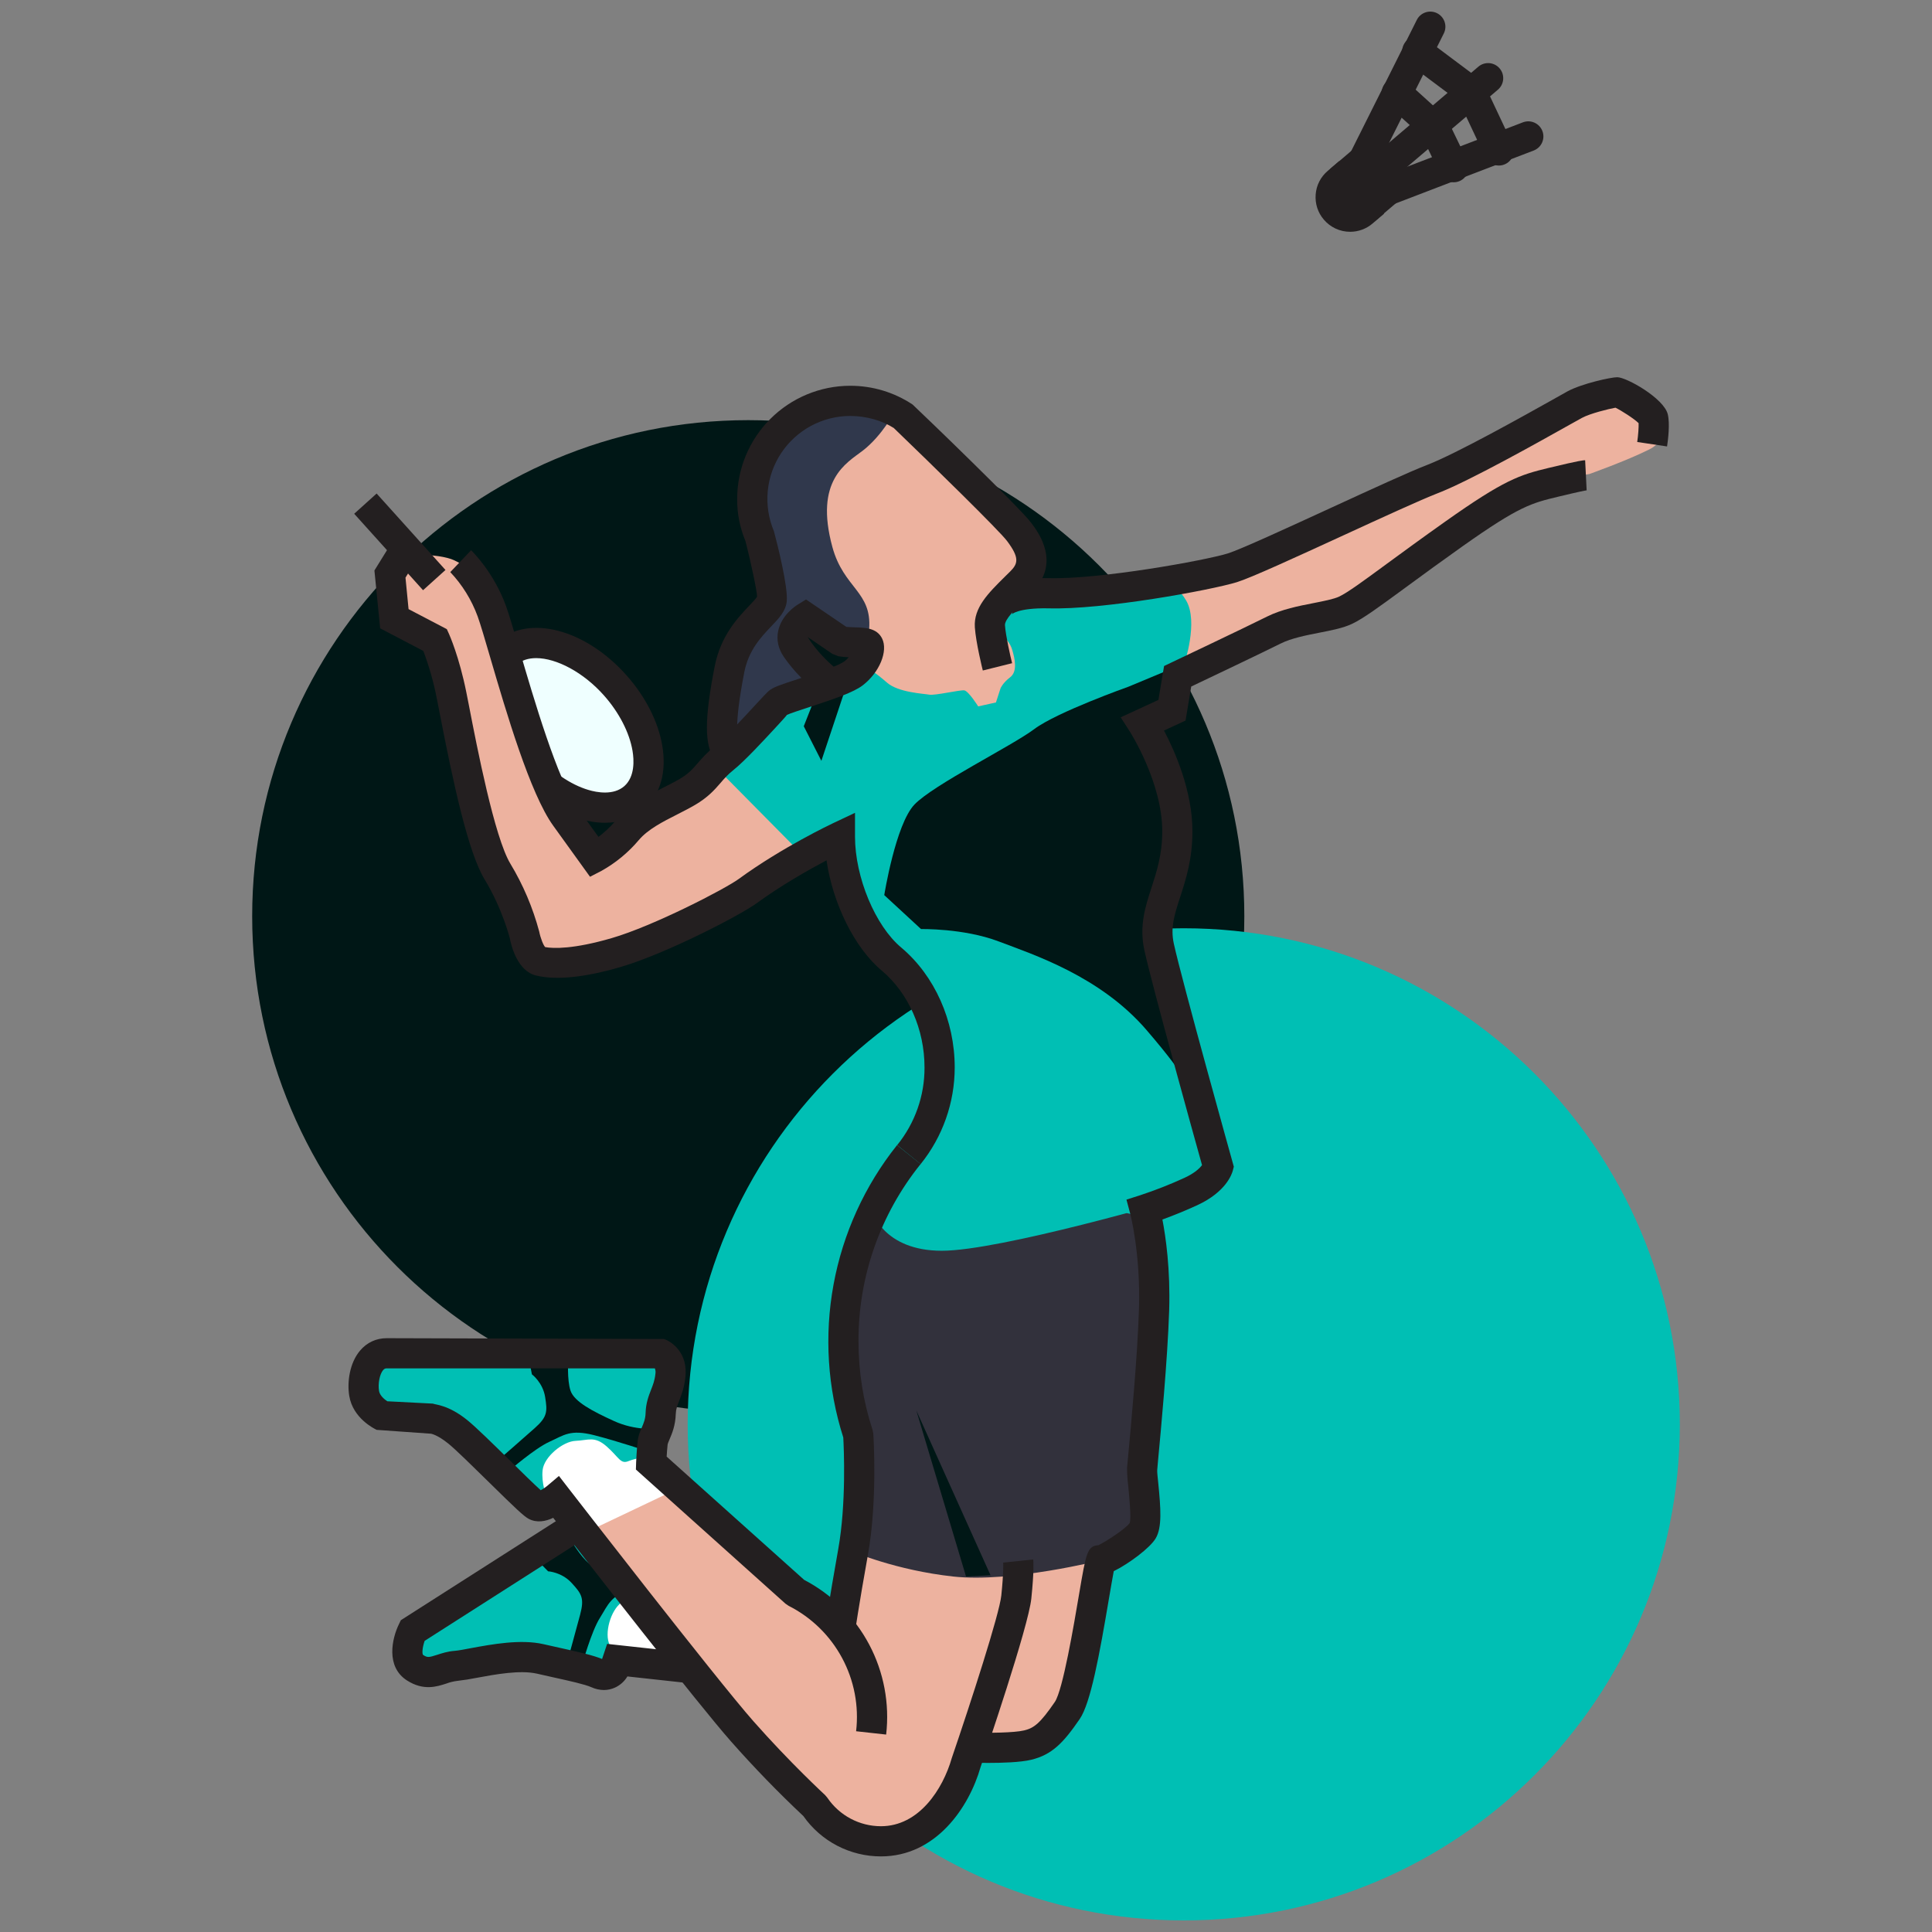 <svg width="100" height="100" viewBox="0 0 100 100" fill="none" xmlns="http://www.w3.org/2000/svg">
<rect x="0" y="0" width="100" height="100" fill="#808080" stroke="none"/>
<path d="M38.73 73.1C52.91 73.1 64.406 61.604 64.406 47.423C64.406 33.243 52.91 21.747 38.73 21.747C24.549 21.747 13.053 33.243 13.053 47.423C13.053 61.604 24.549 73.1 38.73 73.1Z" fill="#001716"/>
<path d="M61.27 99.4C75.451 99.4 86.947 87.904 86.947 73.723C86.947 59.543 75.451 48.047 61.27 48.047C47.09 48.047 35.594 59.543 35.594 73.723C35.594 87.904 47.09 99.4 61.27 99.4Z" fill="#00BFB4"/>
<path d="M32.795 82.18L31.414 83.522L31.12 84.889L31.967 85.931L35.191 86.355L34.539 84.237L32.716 83.066L32.795 82.18Z" fill="white"/>
<path d="M32.469 86.172C32.469 86.172 31.881 85.77 31.566 85.159C31.25 84.549 31.62 83.338 32.156 82.955C32.692 82.57 32.822 82.191 33.661 82.309C34.5 82.428 34.764 82.692 35.016 82.32C35.267 81.95 35.797 81.511 35.797 81.511L34.614 79.016L33.777 76.73L32.38 76.922L27.509 80.222L22.577 83.681L21.28 85.084L21.573 86.53L22.73 86.742L24.991 85.441L27.334 85.919L31.639 86.7L32.469 86.172Z" fill="#00BFB4"/>
<path d="M28.37 81.331C28.37 81.331 29.067 81.367 29.586 81.931C30.106 82.495 30.255 82.719 30.028 83.572C29.802 84.423 29.403 85.858 29.403 85.858L30.133 86.165C30.133 86.165 30.606 84.447 31.05 83.744C31.492 83.04 31.581 82.603 32.795 82.181C34.009 81.759 35.628 81.33 35.628 81.33L35.273 80.13C35.273 80.13 34.466 80.811 33.247 81.005C32.028 81.198 30.983 81.3 30.511 80.939C30.038 80.58 29.506 79.642 29.506 79.642L27.83 80.781L28.37 81.331Z" fill="#001716"/>
<path d="M29.884 78.477L35.027 76.589L40.431 82.058L42.58 83.489L44.142 82.317L44.467 79.258L59.181 78.216L58.073 80.234L56.837 82.644L55.209 89.414L51.694 90.325L50.392 90.456L49.284 93.32L45.573 95.73L40.822 92.409L34.441 84.727L29.884 78.477ZM44.956 33.391L42.448 29.583L41.375 23.383L41.277 21.136L45.623 20.941L49.334 24.309L52.312 26.849L53.386 29.242L54.266 30.706L60.858 29.925L75.978 23.984L82.162 20.73L84.181 20.339L86.003 21.608C86.003 21.608 86.525 22.683 85.353 23.269C84.181 23.855 82.259 24.538 82.259 24.538L80.112 24.863L77.703 26.1L73.667 28.769L68.881 31.731L62.241 34.011L60.158 35.769L50.652 37.981L45.867 37.2L44.175 34.856L44.956 33.391Z" fill="#EDB29F"/>
<path d="M45.639 62.136L48.503 63.372L56.837 62.395L59.311 63.047L59.636 69.231L59.05 76.458L59.148 79.225L57 80.756C57 80.756 52.344 81.928 49.35 81.602C46.356 81.275 44.158 80.316 44.158 80.316L44.206 76.133L43.653 69.427L44.597 64.153L45.639 62.136Z" fill="#32313C"/>
<path d="M35.711 40.619C35.711 40.619 36.394 40.667 38.202 42.572C40.009 44.477 40.202 45.16 40.202 45.16L42.791 43.645L43.523 44.086L44.353 46.527L47.039 50.775L48.358 55.658L46.941 60.102L45.134 62.689C45.134 62.689 45.72 64.739 48.748 64.739C51.777 64.739 60.955 62.055 60.955 62.055L63.055 60.394L61.541 55.316L60.32 48.431L59.636 37.347L60.873 36.484L61.295 34.369C61.295 34.369 62.045 32.188 61.394 31.081C60.744 29.974 59.897 30.136 59.897 30.136L53.322 30.722L52.052 30.95L51.564 32.578C51.564 32.578 52.214 33.066 52.377 33.588C52.541 34.108 52.672 34.76 52.286 35.055C51.9 35.349 51.789 35.623 51.789 35.623L51.55 36.359L50.631 36.563C50.631 36.563 50.134 35.772 49.914 35.734C49.695 35.699 48.389 36.011 48.095 35.955C47.8 35.9 46.495 35.845 45.908 35.33C45.32 34.814 44.841 34.522 44.841 34.522L42.319 35.769L39.975 36.614L37.144 39.805L35.711 40.619Z" fill="#00BFB4"/>
<path d="M44.247 84.528L42.7 84.309C42.7 84.309 42.897 82.931 43.388 80.18C43.809 77.823 43.678 74.953 43.648 74.402C42.832 71.846 42.658 69.127 43.144 66.488C43.629 63.849 44.758 61.37 46.431 59.272L47.652 60.25C45.558 62.849 44.423 66.089 44.436 69.427C44.436 70.999 44.681 72.541 45.163 74.011L45.202 74.203C45.211 74.344 45.425 77.656 44.927 80.453C44.442 83.161 44.248 84.52 44.247 84.528Z" fill="#231F20"/>
<path d="M46.355 21.234C46.355 21.234 45.67 22.55 44.647 23.333C43.816 23.969 42.139 24.849 43.084 28.314C43.67 30.462 45.134 30.609 44.987 32.562C44.962 32.906 44.956 33.391 44.956 33.391C44.956 33.391 43.572 33.781 43.084 33.466C42.597 33.15 42.4 32.586 42.205 32.294C42.009 32.002 41.009 32.439 41.058 32.83C41.106 33.22 41.545 34.612 41.839 34.711C42.133 34.809 41.961 35.93 41.961 35.93L39.445 36.688L38.397 38.788L37.225 36.517L39.225 32.074L39.739 30.78L38.983 27.386L39.617 23.675L41.766 21.087L45.623 20.941L46.355 21.234Z" fill="#30384C"/>
<path d="M37.011 39.336C36.455 38.606 36.45 37.245 36.995 34.477C37.306 32.898 38.199 31.963 38.786 31.345C38.938 31.186 39.145 30.967 39.186 30.884C39.192 30.65 38.886 29.174 38.581 27.995C38.294 27.307 38.149 26.567 38.156 25.82C38.157 24.269 38.774 22.781 39.871 21.684C40.968 20.587 42.455 19.969 44.006 19.967C45.163 19.967 46.28 20.303 47.236 20.939C47.898 21.559 52.77 26.256 53.377 27.064C53.761 27.578 54.933 29.142 53.402 30.674L53.12 30.955C52.542 31.525 51.997 32.064 52.017 32.364C52.055 32.906 52.295 33.964 52.386 34.327L50.87 34.705C50.855 34.647 50.511 33.261 50.458 32.467C50.391 31.455 51.145 30.708 52.02 29.842L52.297 29.569C52.702 29.164 52.766 28.856 52.125 28.002C51.728 27.47 48.317 24.131 46.261 22.153C45.673 21.777 44.855 21.53 44.006 21.53C43.298 21.531 42.602 21.707 41.978 22.043C41.355 22.378 40.824 22.863 40.433 23.453C40.042 24.044 39.803 24.721 39.738 25.426C39.673 26.131 39.782 26.842 40.058 27.494C40.261 28.245 40.792 30.392 40.722 31.125C40.669 31.633 40.322 32 39.917 32.422C39.398 32.969 38.752 33.647 38.527 34.78C37.949 37.733 38.199 38.305 38.253 38.389L37.011 39.336Z" fill="#231F20"/>
<path d="M42.319 35.769L41.603 37.59L42.514 39.381L43.816 35.475L42.319 35.769ZM47.673 48.089L45.769 46.331C45.769 46.331 46.355 42.669 47.331 41.644C48.308 40.619 52.362 38.617 53.534 37.737C54.706 36.858 58.416 35.541 58.416 35.541L60.759 34.564L59.636 37.347L61.003 41.937L60.077 48.137L61.444 56.294C61.444 56.294 61.736 56.097 59.344 53.314C56.952 50.531 53.484 49.408 51.678 48.723C49.87 48.041 47.673 48.089 47.673 48.089Z" fill="#001716"/>
<path d="M52.366 31.8C52.372 31.792 52.423 31.727 52.405 31.556L50.852 31.712C50.84 31.534 50.867 31.355 50.93 31.188C50.993 31.02 51.09 30.868 51.216 30.741C51.747 30.162 52.767 29.901 54.278 29.925C56.906 29.995 62.337 29.019 63.556 28.644C64.189 28.447 66.686 27.3 68.889 26.286C70.98 25.325 72.953 24.417 73.858 24.069C75.381 23.483 78.944 21.484 80.467 20.631L81.139 20.253C81.878 19.856 83.375 19.525 83.708 19.525C84.189 19.525 86.114 20.611 86.322 21.436C86.444 21.923 86.338 22.767 86.287 23.108L84.742 22.877C84.795 22.523 84.823 22.108 84.814 21.903C84.586 21.675 83.928 21.253 83.616 21.102C83.272 21.164 82.309 21.398 81.881 21.63L81.23 21.992C79.68 22.862 76.048 24.901 74.419 25.528C73.561 25.858 71.519 26.798 69.542 27.706C67.077 28.839 64.748 29.909 64.017 30.134C62.694 30.542 57.08 31.576 54.252 31.487C52.681 31.461 52.369 31.797 52.366 31.8Z" fill="#231F20"/>
<path d="M51.15 91.248C50.752 91.248 50.447 91.239 50.366 91.237L50.419 89.675C51.144 89.703 52.492 89.691 53.008 89.566C53.52 89.444 53.836 89.203 54.597 88.094C55.013 87.487 55.583 84.111 55.858 82.487C56.216 80.378 56.277 80.02 56.853 79.98C57.247 79.792 58.298 79.105 58.475 78.826C58.562 78.569 58.444 77.405 58.397 76.908C58.358 76.598 58.337 76.287 58.336 75.975L58.389 75.406C58.52 74.006 58.873 70.292 58.952 67.775C59.045 64.884 58.503 62.834 58.498 62.814L58.305 62.092L59.017 61.865C59.799 61.607 60.566 61.306 61.314 60.962C61.841 60.719 62.1 60.462 62.217 60.306C61.759 58.666 59.631 51.008 59.233 49.186C58.956 47.93 59.283 46.922 59.6 45.947C59.873 45.103 60.158 44.228 60.158 43.026C60.158 40.503 58.506 37.909 58.491 37.883L58.006 37.128L59.959 36.227L60.252 34.473L60.62 34.297C60.62 34.297 64.417 32.497 65.586 31.912C66.331 31.541 67.214 31.366 67.992 31.215C68.527 31.109 69.033 31.011 69.312 30.88C69.758 30.67 70.569 30.073 71.798 29.17C72.603 28.581 73.592 27.855 74.809 26.994C77.864 24.831 78.656 24.581 80.156 24.22C81.808 23.822 81.964 23.822 82.047 23.822L82.125 25.38C82.05 25.39 81.75 25.444 80.669 25.705C79.275 26.039 78.65 26.189 75.713 28.267C74.71 28.979 73.713 29.701 72.723 30.431C71.375 31.42 70.559 32.019 69.978 32.292C69.522 32.508 68.923 32.625 68.292 32.748C67.612 32.881 66.839 33.033 66.284 33.311C65.331 33.786 62.644 35.067 61.658 35.534L61.364 37.297L60.248 37.812C60.816 38.889 61.72 40.937 61.72 43.026C61.72 44.477 61.383 45.514 61.086 46.43C60.789 47.347 60.573 48.008 60.758 48.85C61.188 50.808 63.78 60.09 63.806 60.184L63.862 60.386L63.811 60.587C63.764 60.766 63.464 61.691 61.97 62.381C61.379 62.653 60.777 62.9 60.166 63.122C60.339 64.022 60.583 65.706 60.516 67.825C60.433 70.392 60.078 74.141 59.944 75.553L59.897 76.094C59.891 76.209 59.92 76.453 59.95 76.751C60.083 78.078 60.153 79.061 59.82 79.622C59.533 80.115 58.434 80.936 57.648 81.323C57.584 81.658 57.487 82.23 57.398 82.748C56.905 85.67 56.45 88.155 55.886 88.976C55.048 90.198 54.459 90.825 53.372 91.086C52.809 91.222 51.841 91.248 51.15 91.248Z" fill="#231F20"/>
<path d="M32.833 41.275C34.116 40.141 33.679 37.551 31.857 35.489C30.035 33.428 27.519 32.676 26.236 33.81C24.953 34.943 25.39 37.534 27.212 39.595C29.033 41.657 31.55 42.408 32.833 41.275Z" fill="#EFFFFF"/>
<path d="M31.314 42.586C30.898 42.586 30.458 42.519 29.998 42.383C28.8 42.023 27.602 41.217 26.625 40.112C25.648 39.008 24.997 37.72 24.788 36.486C24.558 35.117 24.889 33.959 25.719 33.225C27.349 31.781 30.305 32.553 32.444 34.972C33.42 36.077 34.072 37.364 34.28 38.598C34.511 39.967 34.18 41.125 33.35 41.859C32.805 42.34 32.106 42.586 31.314 42.586ZM27.752 34.064C27.355 34.064 27.009 34.17 26.753 34.397C26.2 34.886 26.25 35.753 26.33 36.225C26.488 37.162 27.022 38.202 27.799 39.078C28.57 39.953 29.536 40.612 30.447 40.884C30.905 41.023 31.759 41.176 32.316 40.689C32.869 40.198 32.819 39.331 32.739 38.861C32.581 37.923 32.047 36.883 31.27 36.006C30.2 34.794 28.797 34.064 27.752 34.064Z" fill="#231F20"/>
<path d="M41.57 44.281L37.144 39.805L33.464 41.888L32.147 43.597L30.78 44.378L28.191 40.667L26.823 36.175L25.116 30.316L24.188 29.486C24.188 29.486 24.236 29.339 23.503 28.997C22.77 28.655 20.428 28.509 20.233 29.341C20.038 30.172 19.744 30.853 20.769 31.83C21.794 32.806 22.722 33.734 22.722 33.734L23.748 39.495L25.945 46.625L27.148 48.398L29.608 50.481L33.855 48.675L38.202 46.625L41.57 44.281Z" fill="#EDB29F"/>
<path d="M18.333 26.592L19.494 25.545L23.058 29.502L21.897 30.549L18.333 26.592Z" fill="#231F20"/>
<path d="M47.651 60.255L46.438 59.27C47.359 58.134 47.86 56.714 47.853 55.252C47.853 53.28 47.025 51.406 45.641 50.239C44.225 49.059 43.102 46.753 42.781 44.53C41.85 45.025 40.43 45.827 39.166 46.75C38.339 47.355 34.486 49.366 32.087 50.062C30.255 50.592 28.798 50.744 27.753 50.494C26.78 50.266 26.456 48.942 26.383 48.544C26.381 48.544 26.005 47.033 25.083 45.517C24.233 44.119 23.462 40.55 22.755 36.9L22.608 36.148C22.445 35.312 22.212 34.49 21.911 33.692L19.677 32.523L19.38 29.528L20.366 27.934L21.694 28.758L20.988 29.898L21.147 31.528L23.127 32.564L23.238 32.808C23.259 32.855 23.767 33.986 24.139 35.842L24.289 36.603C24.68 38.623 25.597 43.355 26.417 44.705C27.077 45.799 27.579 46.981 27.909 48.216C27.975 48.553 28.125 48.934 28.219 49.022C28.645 49.1 29.692 49.13 31.653 48.559C33.816 47.933 37.525 46.016 38.245 45.489C40.461 43.869 43.033 42.648 43.141 42.598L44.255 42.072V43.305C44.255 45.405 45.305 47.923 46.645 49.042C48.38 50.502 49.416 52.823 49.416 55.252C49.415 57.072 48.793 58.837 47.651 60.255Z" fill="#231F20"/>
<path d="M27.866 77.533L30.242 79.355L34.897 77.142L33.628 75.385L30.666 73.952L28.386 73.756L27.345 75.677L27.866 77.533Z" fill="white"/>
<path d="M28.281 77.434C28.281 77.434 28.012 76.775 28.086 76.091C28.159 75.406 29.136 74.603 29.794 74.578C30.452 74.553 30.77 74.309 31.406 74.872C32.042 75.434 32.114 75.798 32.528 75.628C32.942 75.458 33.628 75.384 33.628 75.384L34.019 72.65L34.58 70.281L33.309 69.672L27.427 69.736L21.405 69.898L19.548 70.355L18.995 71.722L19.842 72.534L22.445 72.698L24.139 74.391L27.295 77.419L28.281 77.434Z" fill="#00BFB4"/>
<path d="M27.531 71.136C27.531 71.136 28.094 71.552 28.216 72.308C28.337 73.064 28.337 73.333 27.678 73.919C27.019 74.505 25.897 75.481 25.897 75.481L26.334 76.141C26.334 76.141 27.678 74.969 28.436 74.627C29.194 74.284 29.509 73.969 30.755 74.286C32 74.603 33.587 75.141 33.587 75.141L33.953 73.944C33.953 73.944 32.903 74.066 31.781 73.553C30.659 73.041 29.73 72.553 29.534 71.991C29.339 71.428 29.413 70.355 29.413 70.355L27.386 70.38L27.531 71.136Z" fill="#001716"/>
<path d="M30.539 45.381L28.633 42.736C27.438 41.08 26.198 36.845 25.377 34.042C25.098 33.089 24.873 32.316 24.722 31.901C24.41 31.05 23.929 30.271 23.306 29.612L24.384 28.481C24.431 28.526 25.55 29.603 26.191 31.367C26.347 31.802 26.586 32.608 26.878 33.605C27.619 36.139 28.861 40.383 29.898 41.823L30.977 43.317C31.242 43.117 31.567 42.834 31.872 42.473C32.547 41.672 33.508 41.186 34.356 40.755C34.645 40.608 34.926 40.467 35.181 40.317C35.638 40.051 35.847 39.809 36.112 39.502C36.334 39.247 36.584 38.959 36.98 38.642C37.483 38.239 38.483 37.155 39.081 36.506C39.425 36.131 39.692 35.848 39.786 35.767C40.003 35.577 40.341 35.459 41.38 35.123L41.481 35.089C41.144 34.752 40.837 34.385 40.566 33.992C40.28 33.573 40.181 33.109 40.28 32.651C40.452 31.848 41.151 31.38 41.291 31.294L41.72 31.028L43.806 32.447C43.966 32.462 44.123 32.464 44.27 32.47C44.794 32.487 45.386 32.508 45.655 33.044C45.981 33.698 45.52 34.812 44.648 35.478C44.175 35.837 43.195 36.173 41.864 36.608C41.417 36.755 40.858 36.936 40.728 37.005C40.731 37.019 40.514 37.258 40.23 37.567C39.522 38.333 38.551 39.386 37.956 39.862C37.659 40.098 37.473 40.316 37.294 40.525C36.992 40.873 36.648 41.27 35.97 41.666C35.689 41.83 35.381 41.987 35.062 42.15C34.312 42.53 33.538 42.922 33.066 43.48C32.524 44.122 31.871 44.662 31.137 45.073L30.539 45.381ZM41.808 32.975V32.98C42.292 33.745 42.931 34.32 43.148 34.505C43.342 34.436 43.528 34.346 43.702 34.236C43.785 34.172 43.861 34.1 43.93 34.02C43.752 34.012 43.575 33.995 43.4 33.969L43.083 33.844L41.808 32.975ZM45.598 96.087C44.811 96.088 44.034 95.898 43.335 95.535C42.636 95.171 42.035 94.645 41.583 94C40.271 92.767 39.018 91.474 37.827 90.125C36.128 88.203 30.3 80.711 28.633 78.562C28.248 78.747 27.781 78.841 27.352 78.608C27.105 78.47 26.692 78.083 25.305 76.717C24.503 75.93 23.595 75.036 23.208 74.722C22.636 74.259 22.314 74.211 22.311 74.209L19.498 74.009C19.373 73.951 18.27 73.412 18.078 72.256C17.961 71.556 18.087 70.556 18.636 69.908C18.992 69.486 19.472 69.264 20.022 69.264L34.362 69.305C34.805 69.451 35.608 70.052 35.478 71.267C35.419 71.822 35.272 72.2 35.155 72.503C35.053 72.764 34.986 72.939 34.978 73.189C34.958 73.792 34.784 74.197 34.658 74.495C34.611 74.605 34.564 74.714 34.556 74.769C34.535 74.977 34.518 75.185 34.506 75.394L41.622 81.773C43.056 82.522 44.23 83.688 44.988 85.118C45.746 86.548 46.052 88.174 45.867 89.781L44.312 89.609C44.464 88.3 44.21 86.975 43.585 85.814C42.961 84.654 41.995 83.712 40.819 83.117L40.653 83.003L32.914 76.062L32.926 75.695C32.926 75.695 32.955 75.023 33.006 74.586C33.038 74.309 33.134 74.081 33.222 73.883C33.32 73.648 33.406 73.448 33.416 73.137C33.431 72.622 33.573 72.258 33.697 71.937C33.8 71.675 33.889 71.45 33.925 71.102C33.94 71.009 33.929 70.914 33.895 70.826H20.02C19.936 70.826 19.887 70.85 19.828 70.919C19.652 71.128 19.556 71.622 19.62 71.998C19.658 72.23 19.891 72.427 20.048 72.53L22.405 72.651C22.544 72.714 23.205 72.711 24.191 73.508C24.636 73.867 25.533 74.75 26.401 75.602C26.944 76.137 27.655 76.836 27.989 77.134C28.094 77.08 28.223 76.992 28.308 76.922L28.931 76.395L29.43 77.041C29.506 77.137 37.083 86.923 38.998 89.092C40.903 91.251 42.688 92.894 42.705 92.911L42.823 93.05C43.448 93.972 44.486 94.525 45.598 94.525C47.561 94.525 48.8 92.62 49.266 90.991C50.247 88.12 51.728 83.553 51.828 82.58C51.958 81.317 51.925 80.884 51.925 80.88L53.48 80.717C53.487 80.806 53.53 81.312 53.381 82.741C53.23 84.203 51.009 90.72 50.756 91.459C50.153 93.573 48.43 96.087 45.598 96.087Z" fill="#231F20"/>
<path d="M31.259 87.475C31.036 87.473 30.816 87.424 30.613 87.331C30.264 87.178 29.531 87.016 28.605 86.811L27.792 86.628C26.914 86.428 25.617 86.669 24.674 86.844C24.34 86.911 24.003 86.965 23.664 87.003C23.474 87.027 23.287 87.072 23.108 87.139C22.606 87.302 21.92 87.526 21.066 86.98C19.958 86.272 20.284 84.809 20.653 84.058L20.748 83.861L29.495 78.275L30.339 79.591L21.98 84.93C21.863 85.262 21.831 85.614 21.908 85.664C22.127 85.805 22.198 85.789 22.627 85.653C22.872 85.573 23.175 85.473 23.539 85.447C23.744 85.43 24.039 85.372 24.387 85.306C25.466 85.108 26.947 84.831 28.136 85.103L28.942 85.284C29.98 85.514 30.681 85.67 31.164 85.869L31.425 85.087L35.927 85.578L35.755 87.131L32.474 86.772C32.322 87.028 32.095 87.231 31.823 87.353C31.646 87.433 31.454 87.475 31.259 87.475Z" fill="#231F20"/>
<path d="M50.002 81.602L47.43 73.008L51.27 81.536L50.002 81.602Z" fill="#001716"/>
<path d="M69.886 11.997C69.626 11.998 69.369 11.942 69.133 11.833C68.897 11.724 68.688 11.564 68.52 11.366C68.209 11.003 68.061 10.539 68.099 10.062C68.136 9.586 68.359 9.153 68.724 8.844L69.317 8.337L71.638 11.062L71.044 11.569C70.721 11.845 70.311 11.997 69.886 11.997ZM70.573 9.075C70.44 9.075 70.309 9.041 70.193 8.976C70.076 8.911 69.979 8.817 69.909 8.704C69.839 8.591 69.799 8.461 69.793 8.328C69.787 8.195 69.815 8.063 69.875 7.944L73.333 1.033C73.425 0.847 73.588 0.706 73.785 0.641C73.981 0.575 74.196 0.59 74.381 0.683C74.567 0.775 74.708 0.938 74.773 1.134C74.839 1.331 74.824 1.546 74.731 1.731L71.272 8.645C71.207 8.775 71.107 8.884 70.984 8.961C70.861 9.037 70.719 9.078 70.573 9.078V9.075ZM71.881 10.612C71.699 10.613 71.522 10.549 71.381 10.432C71.241 10.315 71.146 10.153 71.112 9.973C71.079 9.794 71.11 9.608 71.199 9.449C71.289 9.29 71.431 9.167 71.602 9.101L78.836 6.328C79.029 6.257 79.242 6.266 79.428 6.351C79.615 6.436 79.761 6.591 79.834 6.783C79.908 6.974 79.903 7.187 79.82 7.375C79.738 7.563 79.585 7.711 79.394 7.787L72.159 10.561C72.071 10.595 71.976 10.612 71.881 10.612Z" fill="#231F20"/>
<path d="M68.841 8.748L70.822 7.062L73.128 9.775L71.145 11.459L68.841 8.748Z" fill="#231F20"/>
<path d="M70.802 10.122C70.642 10.121 70.486 10.072 70.356 9.981C70.225 9.89 70.125 9.76 70.07 9.611C70.015 9.461 70.007 9.298 70.047 9.143C70.087 8.989 70.174 8.851 70.295 8.747L76.519 3.452C76.597 3.385 76.687 3.335 76.785 3.303C76.883 3.272 76.986 3.26 77.088 3.268C77.19 3.276 77.29 3.305 77.381 3.351C77.473 3.398 77.554 3.462 77.62 3.541C77.687 3.619 77.737 3.709 77.769 3.807C77.8 3.905 77.812 4.008 77.804 4.11C77.796 4.212 77.767 4.312 77.721 4.403C77.674 4.494 77.609 4.576 77.531 4.642L71.308 9.936C71.166 10.056 70.987 10.122 70.802 10.122Z" fill="#231F20"/>
<path d="M77.578 8.569C77.43 8.569 77.284 8.526 77.159 8.447C77.033 8.367 76.933 8.253 76.87 8.119L75.52 5.251L72.85 3.253C72.699 3.124 72.602 2.942 72.58 2.744C72.558 2.546 72.613 2.347 72.732 2.188C72.852 2.029 73.027 1.921 73.223 1.887C73.419 1.852 73.621 1.894 73.787 2.003L76.612 4.119C76.715 4.194 76.797 4.295 76.852 4.411L78.284 7.454C78.341 7.574 78.366 7.705 78.358 7.837C78.35 7.968 78.309 8.096 78.238 8.207C78.167 8.318 78.07 8.41 77.954 8.473C77.838 8.536 77.708 8.569 77.577 8.569H77.578ZM75.237 9.436C75.091 9.436 74.947 9.394 74.822 9.316C74.698 9.238 74.598 9.126 74.534 8.994L73.594 7.039L71.755 5.373C71.608 5.232 71.522 5.04 71.515 4.837C71.508 4.633 71.581 4.435 71.718 4.285C71.855 4.134 72.044 4.043 72.248 4.03C72.45 4.018 72.65 4.085 72.805 4.217L74.756 5.984C74.831 6.052 74.892 6.133 74.934 6.225L75.944 8.315C76.001 8.434 76.027 8.566 76.02 8.698C76.013 8.83 75.972 8.958 75.902 9.07C75.831 9.182 75.734 9.274 75.618 9.338C75.503 9.402 75.373 9.436 75.241 9.436H75.237Z" fill="#231F20"/>
</svg>
